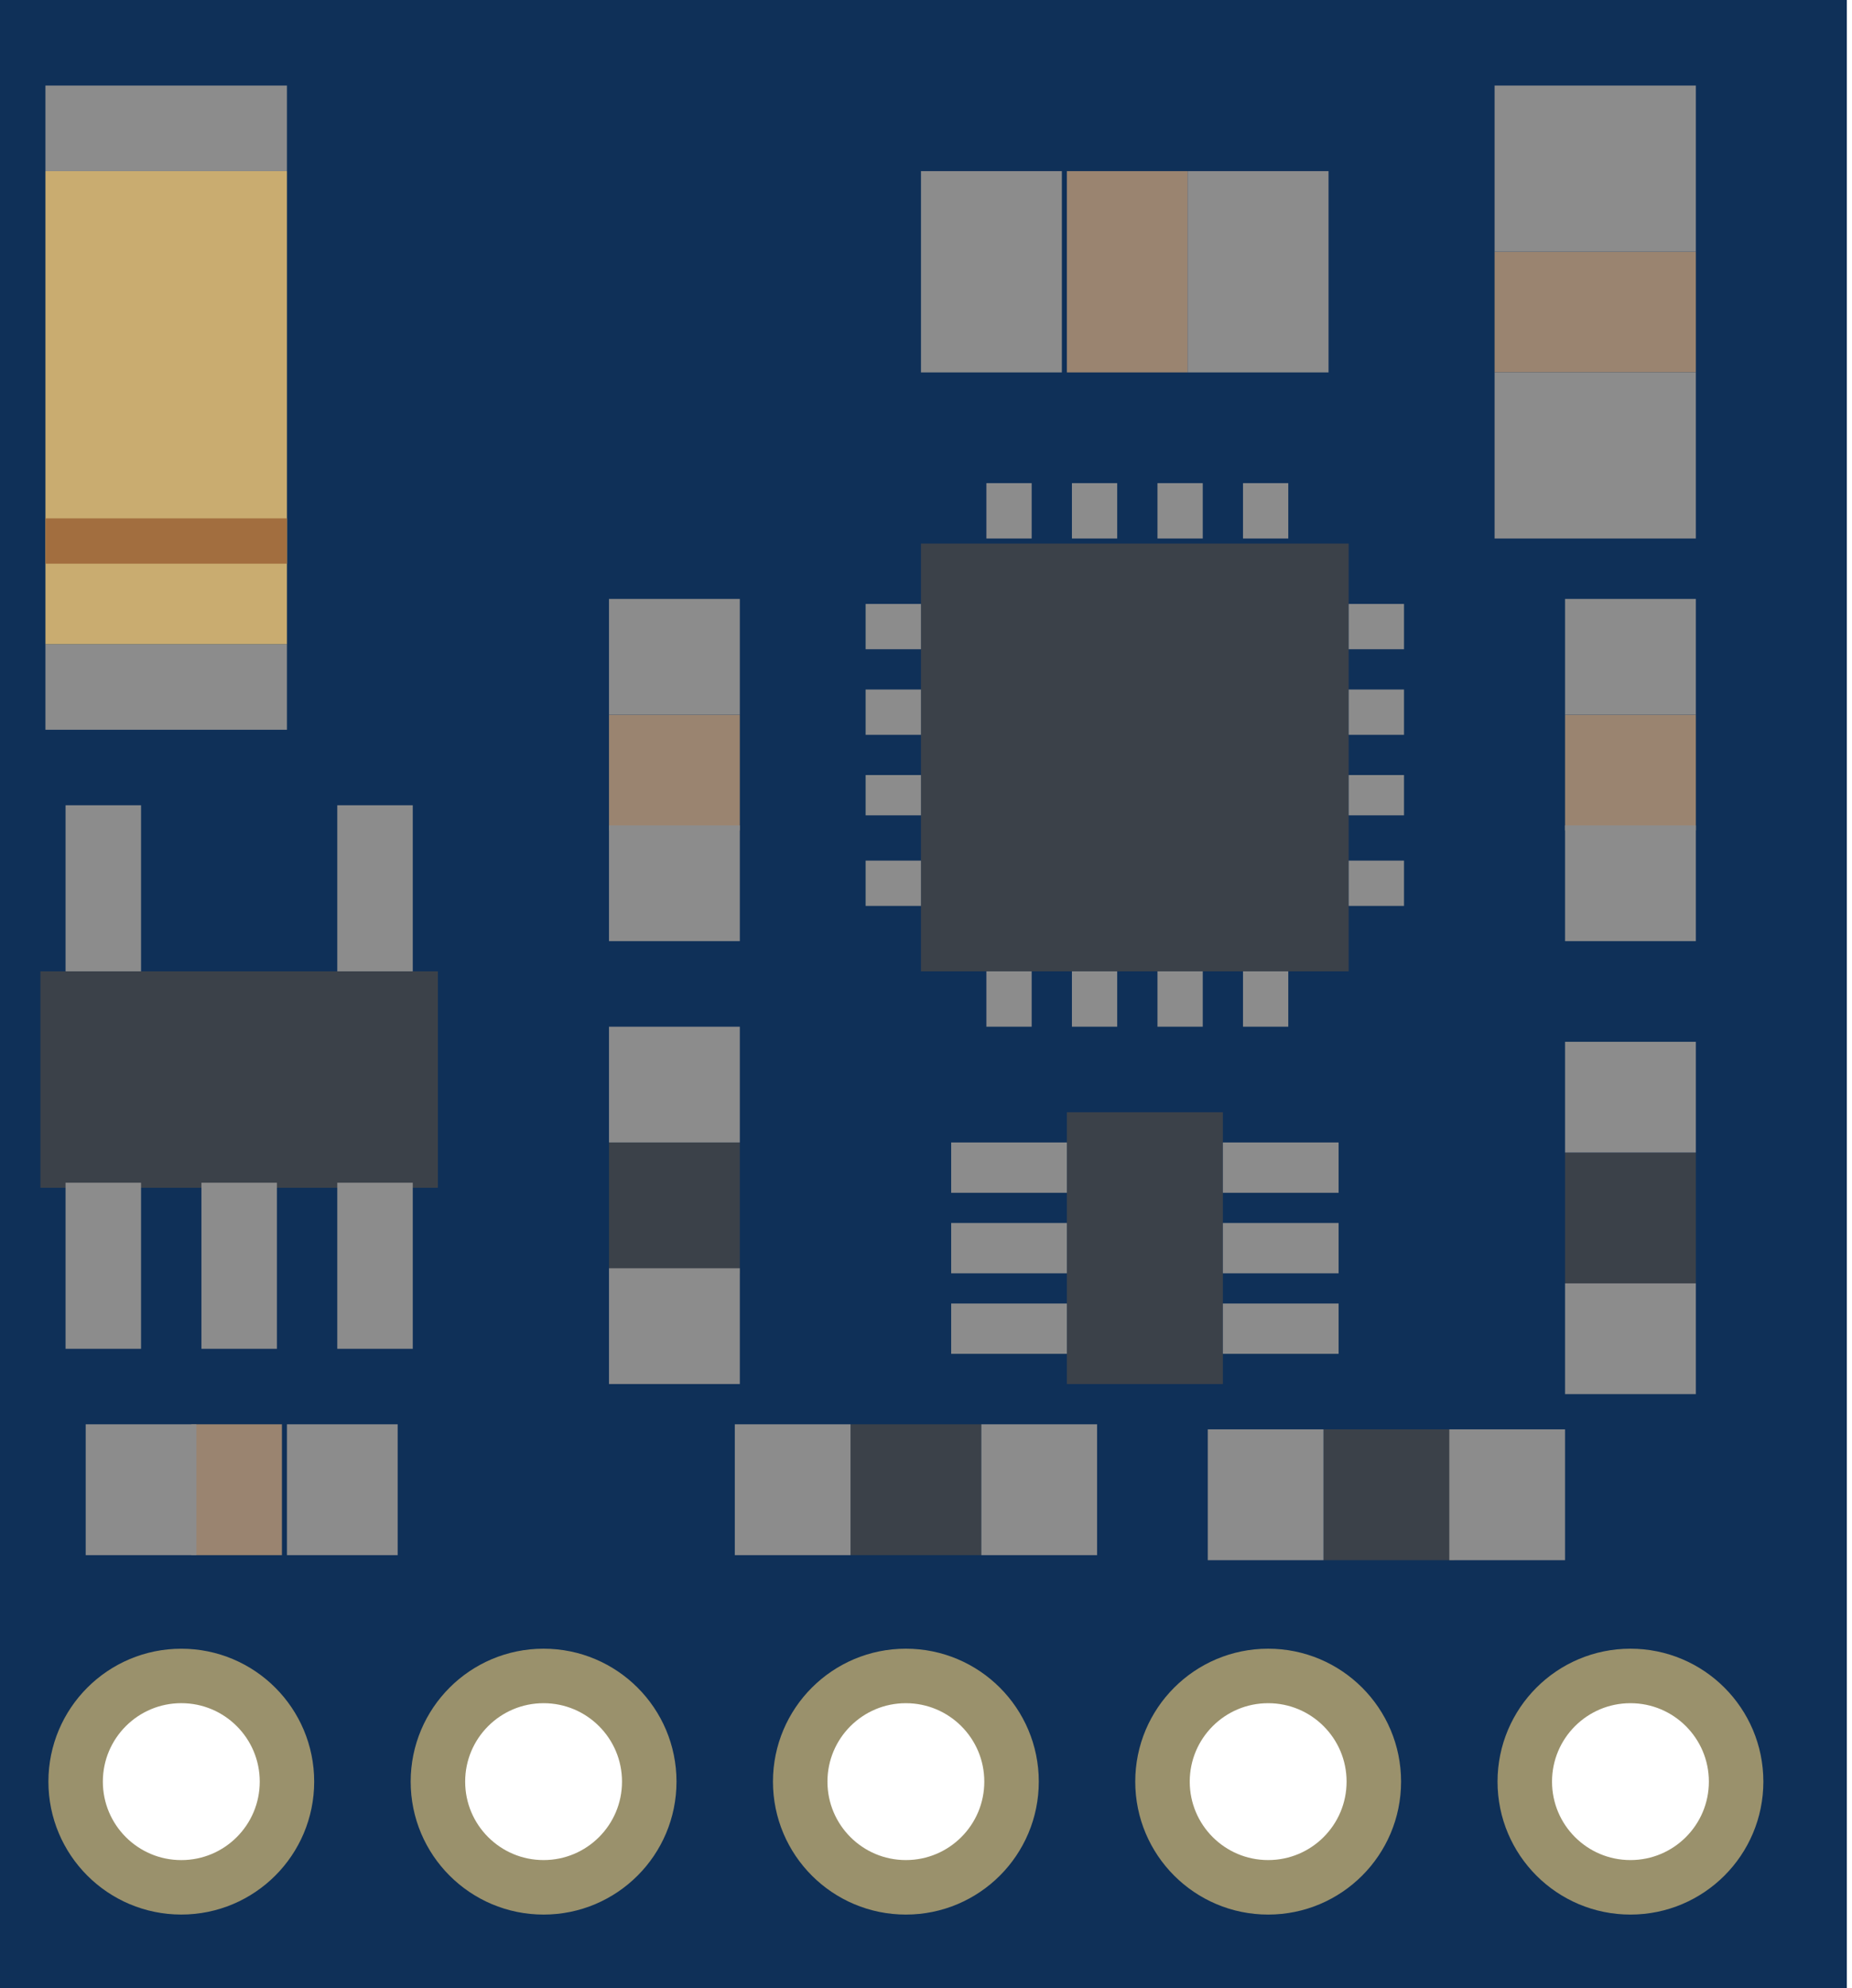 <?xml version='1.0' encoding='UTF-8' standalone='no'?>
<!-- Generator: Adobe Illustrator 22.1.0, SVG Export Plug-In . SVG Version: 6.00 Build 0)  -->
  <svg
  xmlns="http://www.w3.org/2000/svg"
  xmlns:xlink="http://www.w3.org/1999/xlink"
  version="1.1"
  id="layer1"
  x="0px"
  y="0px"
  width="12.98mm"
  height="13.93mm"
  viewBox="0 0 36.8 39.5"
  xml:space="preserve"
  enable-background="new 0 0 36.8 39.5">
  <style
    type="text/css">
	.st0{fill:#0F3058;}
	.st1{fill:#3B4149;}
	.st2{fill:#8C8C8C;}
	.st3{fill:#C9AC70;}
	.st4{fill:#A26E3F;}
	.st5{fill:#9A8470;}
	.st6{fill:none;stroke:#9A916C;stroke-width:1.082;stroke-miterlimit:10;}
	.st7{fill:none;stroke:#9A916C;stroke-width:1.083;stroke-miterlimit:10;}
</style>
  <g
    id="breadboard">
    <path
      class="st0"
      d="M-0.1,0v39.5h36.8V0H-0.1z M3.6,37.5c-1.1,0-2.1-0.9-2.1-2.1s0.9-2.1,2.1-2.1s2.1,0.9,2.1,2.1   S4.7,37.5,3.6,37.5z M10.8,37.5c-1.1,0-2.1-0.9-2.1-2.1s0.9-2.1,2.1-2.1s2.1,0.9,2.1,2.1S11.9,37.5,10.8,37.5z M18,37.5   c-1.1,0-2.1-0.9-2.1-2.1s0.9-2.1,2.1-2.1s2.1,0.9,2.1,2.1S19.1,37.5,18,37.5z M25.2,37.5c-1.1,0-2.1-0.9-2.1-2.1s0.9-2.1,2.1-2.1   s2.1,0.9,2.1,2.1S26.3,37.5,25.2,37.5z M32.4,37.5c-1.1,0-2.1-0.9-2.1-2.1s0.9-2.1,2.1-2.1c1.1,0,2.1,0.9,2.1,2.1   S33.5,37.5,32.4,37.5z"
    />
    <g>
      <rect
        x="0.8"
        y="19.3"
        class="st1"
        width="7.9"
        height="4.3"
      />
      <g>
        <rect
          x="1.3"
          y="16"
          class="st2"
          width="1.5"
          height="3.3"
        />
        <rect
          x="6.7"
          y="16"
          class="st2"
          width="1.5"
          height="3.3"
        />
      </g>
      <g>
        <rect
          x="1.3"
          y="23.5"
          class="st2"
          width="1.5"
          height="3.3"
        />
        <rect
          x="4"
          y="23.5"
          class="st2"
          width="1.5"
          height="3.3"
        />
        <rect
          x="6.7"
          y="23.5"
          class="st2"
          width="1.5"
          height="3.3"
        />
      </g>
    </g>
    <g>
      <rect
        x="18.3"
        y="10.8"
        class="st1"
        width="8.5"
        height="8.5"
      />
      <g>
        <rect
          x="19.6"
          y="9.6"
          class="st2"
          width="0.9"
          height="1.1"
        />
        <rect
          x="21.3"
          y="9.6"
          class="st2"
          width="0.9"
          height="1.1"
        />
        <rect
          x="23"
          y="9.6"
          class="st2"
          width="0.9"
          height="1.1"
        />
        <rect
          x="24.7"
          y="9.6"
          class="st2"
          width="0.9"
          height="1.1"
        />
      </g>
      <g>
        <rect
          x="19.6"
          y="19.3"
          class="st2"
          width="0.9"
          height="1.1"
        />
        <rect
          x="21.3"
          y="19.3"
          class="st2"
          width="0.9"
          height="1.1"
        />
        <rect
          x="23"
          y="19.3"
          class="st2"
          width="0.9"
          height="1.1"
        />
        <rect
          x="24.7"
          y="19.3"
          class="st2"
          width="0.9"
          height="1.1"
        />
      </g>
      <g>
        <rect
          x="17.2"
          y="17.1"
          class="st2"
          width="1.1"
          height="0.9"
        />
        <rect
          x="17.2"
          y="15.4"
          class="st2"
          width="1.1"
          height="0.8"
        />
        <rect
          x="17.2"
          y="13.7"
          class="st2"
          width="1.1"
          height="0.9"
        />
        <rect
          x="17.2"
          y="12"
          class="st2"
          width="1.1"
          height="0.9"
        />
      </g>
      <g>
        <rect
          x="26.8"
          y="17.1"
          class="st2"
          width="1.1"
          height="0.9"
        />
        <rect
          x="26.8"
          y="15.4"
          class="st2"
          width="1.1"
          height="0.8"
        />
        <rect
          x="26.8"
          y="13.7"
          class="st2"
          width="1.1"
          height="0.9"
        />
        <rect
          x="26.8"
          y="12"
          class="st2"
          width="1.1"
          height="0.9"
        />
      </g>
    </g>
    <g>
      <rect
        x="21.2"
        y="22.1"
        class="st1"
        width="3.1"
        height="5.4"
      />
      <g>
        <rect
          x="18.9"
          y="25.9"
          class="st2"
          width="2.3"
          height="1"
        />
        <rect
          x="18.9"
          y="24.3"
          class="st2"
          width="2.3"
          height="1"
        />
        <rect
          x="18.9"
          y="22.7"
          class="st2"
          width="2.3"
          height="1"
        />
      </g>
      <g>
        <rect
          x="24.3"
          y="25.9"
          class="st2"
          width="2.3"
          height="1"
        />
        <rect
          x="24.3"
          y="24.3"
          class="st2"
          width="2.3"
          height="1"
        />
        <rect
          x="24.3"
          y="22.7"
          class="st2"
          width="2.3"
          height="1"
        />
      </g>
    </g>
    <g>
      <rect
        x="0.9"
        y="12.8"
        class="st2"
        width="4.8"
        height="1.7"
      />
      <rect
        x="0.9"
        y="1.7"
        class="st2"
        width="4.8"
        height="1.7"
      />
      <rect
        x="0.9"
        y="3.4"
        class="st3"
        width="4.8"
        height="9.4"
      />
      <rect
        x="0.9"
        y="10.3"
        class="st4"
        width="4.8"
        height="0.9"
      />
    </g>
    <g>
      <rect
        x="21.2"
        y="3.4"
        class="st5"
        width="2.4"
        height="4"
      />
      <rect
        x="18.3"
        y="3.4"
        class="st2"
        width="2.8"
        height="4"
      />
      <rect
        x="23.6"
        y="3.4"
        class="st2"
        width="2.8"
        height="4"
      />
    </g>
    <g>
      <rect
        x="29.7"
        y="5"
        class="st5"
        width="4"
        height="2.4"
      />
      <rect
        x="29.7"
        y="7.4"
        class="st2"
        width="4"
        height="3.3"
      />
      <rect
        x="29.7"
        y="1.7"
        class="st2"
        width="4"
        height="3.3"
      />
    </g>
    <g>
      <rect
        x="31.1"
        y="14.2"
        class="st5"
        width="2.6"
        height="2.3"
      />
      <rect
        x="31.1"
        y="16.4"
        class="st2"
        width="2.6"
        height="2.3"
      />
      <rect
        x="31.1"
        y="11.9"
        class="st2"
        width="2.6"
        height="2.3"
      />
    </g>
    <g>
      <rect
        x="12.1"
        y="14.2"
        class="st5"
        width="2.6"
        height="2.3"
      />
      <rect
        x="12.1"
        y="16.4"
        class="st2"
        width="2.6"
        height="2.3"
      />
      <rect
        x="12.1"
        y="11.9"
        class="st2"
        width="2.6"
        height="2.3"
      />
    </g>
    <g>
      <rect
        x="12.1"
        y="22.7"
        class="st1"
        width="2.6"
        height="2.6"
      />
      <rect
        x="12.1"
        y="25.2"
        class="st2"
        width="2.6"
        height="2.3"
      />
      <rect
        x="12.1"
        y="20.4"
        class="st2"
        width="2.6"
        height="2.3"
      />
    </g>
    <g>
      <rect
        x="31.1"
        y="22.9"
        class="st1"
        width="2.6"
        height="2.6"
      />
      <rect
        x="31.1"
        y="25.5"
        class="st2"
        width="2.6"
        height="2.2"
      />
      <rect
        x="31.1"
        y="20.7"
        class="st2"
        width="2.6"
        height="2.2"
      />
    </g>
    <g>
      <rect
        x="26.3"
        y="28.4"
        class="st1"
        width="2.6"
        height="2.6"
      />
      <rect
        x="28.8"
        y="28.4"
        class="st2"
        width="2.3"
        height="2.6"
      />
      <rect
        x="24"
        y="28.4"
        class="st2"
        width="2.3"
        height="2.6"
      />
    </g>
    <g>
      <rect
        x="16.9"
        y="28.3"
        class="st1"
        width="2.6"
        height="2.6"
      />
      <rect
        x="19.5"
        y="28.3"
        class="st2"
        width="2.3"
        height="2.6"
      />
      <rect
        x="14.6"
        y="28.3"
        class="st2"
        width="2.3"
        height="2.6"
      />
    </g>
    <g>
      <rect
        x="3.8"
        y="28.3"
        class="st5"
        width="1.8"
        height="2.6"
      />
      <rect
        x="1.7"
        y="28.3"
        class="st2"
        width="2.2"
        height="2.6"
      />
      <rect
        x="5.7"
        y="28.3"
        class="st2"
        width="2.2"
        height="2.6"
      />
    </g>
    <circle
      class="st6"
      cx="3.6"
      cy="35.4"
      r="2.1"
    />
    <circle
      class="st7"
      cx="10.8"
      cy="35.4"
      r="2.1"
    />
    <circle
      class="st7"
      cx="18"
      cy="35.4"
      r="2.1"
    />
    <circle
      class="st7"
      cx="25.2"
      cy="35.4"
      r="2.1"
    />
    <circle
      class="st7"
      cx="32.4"
      cy="35.4"
      r="2.1"
    />
  </g>
</svg>
